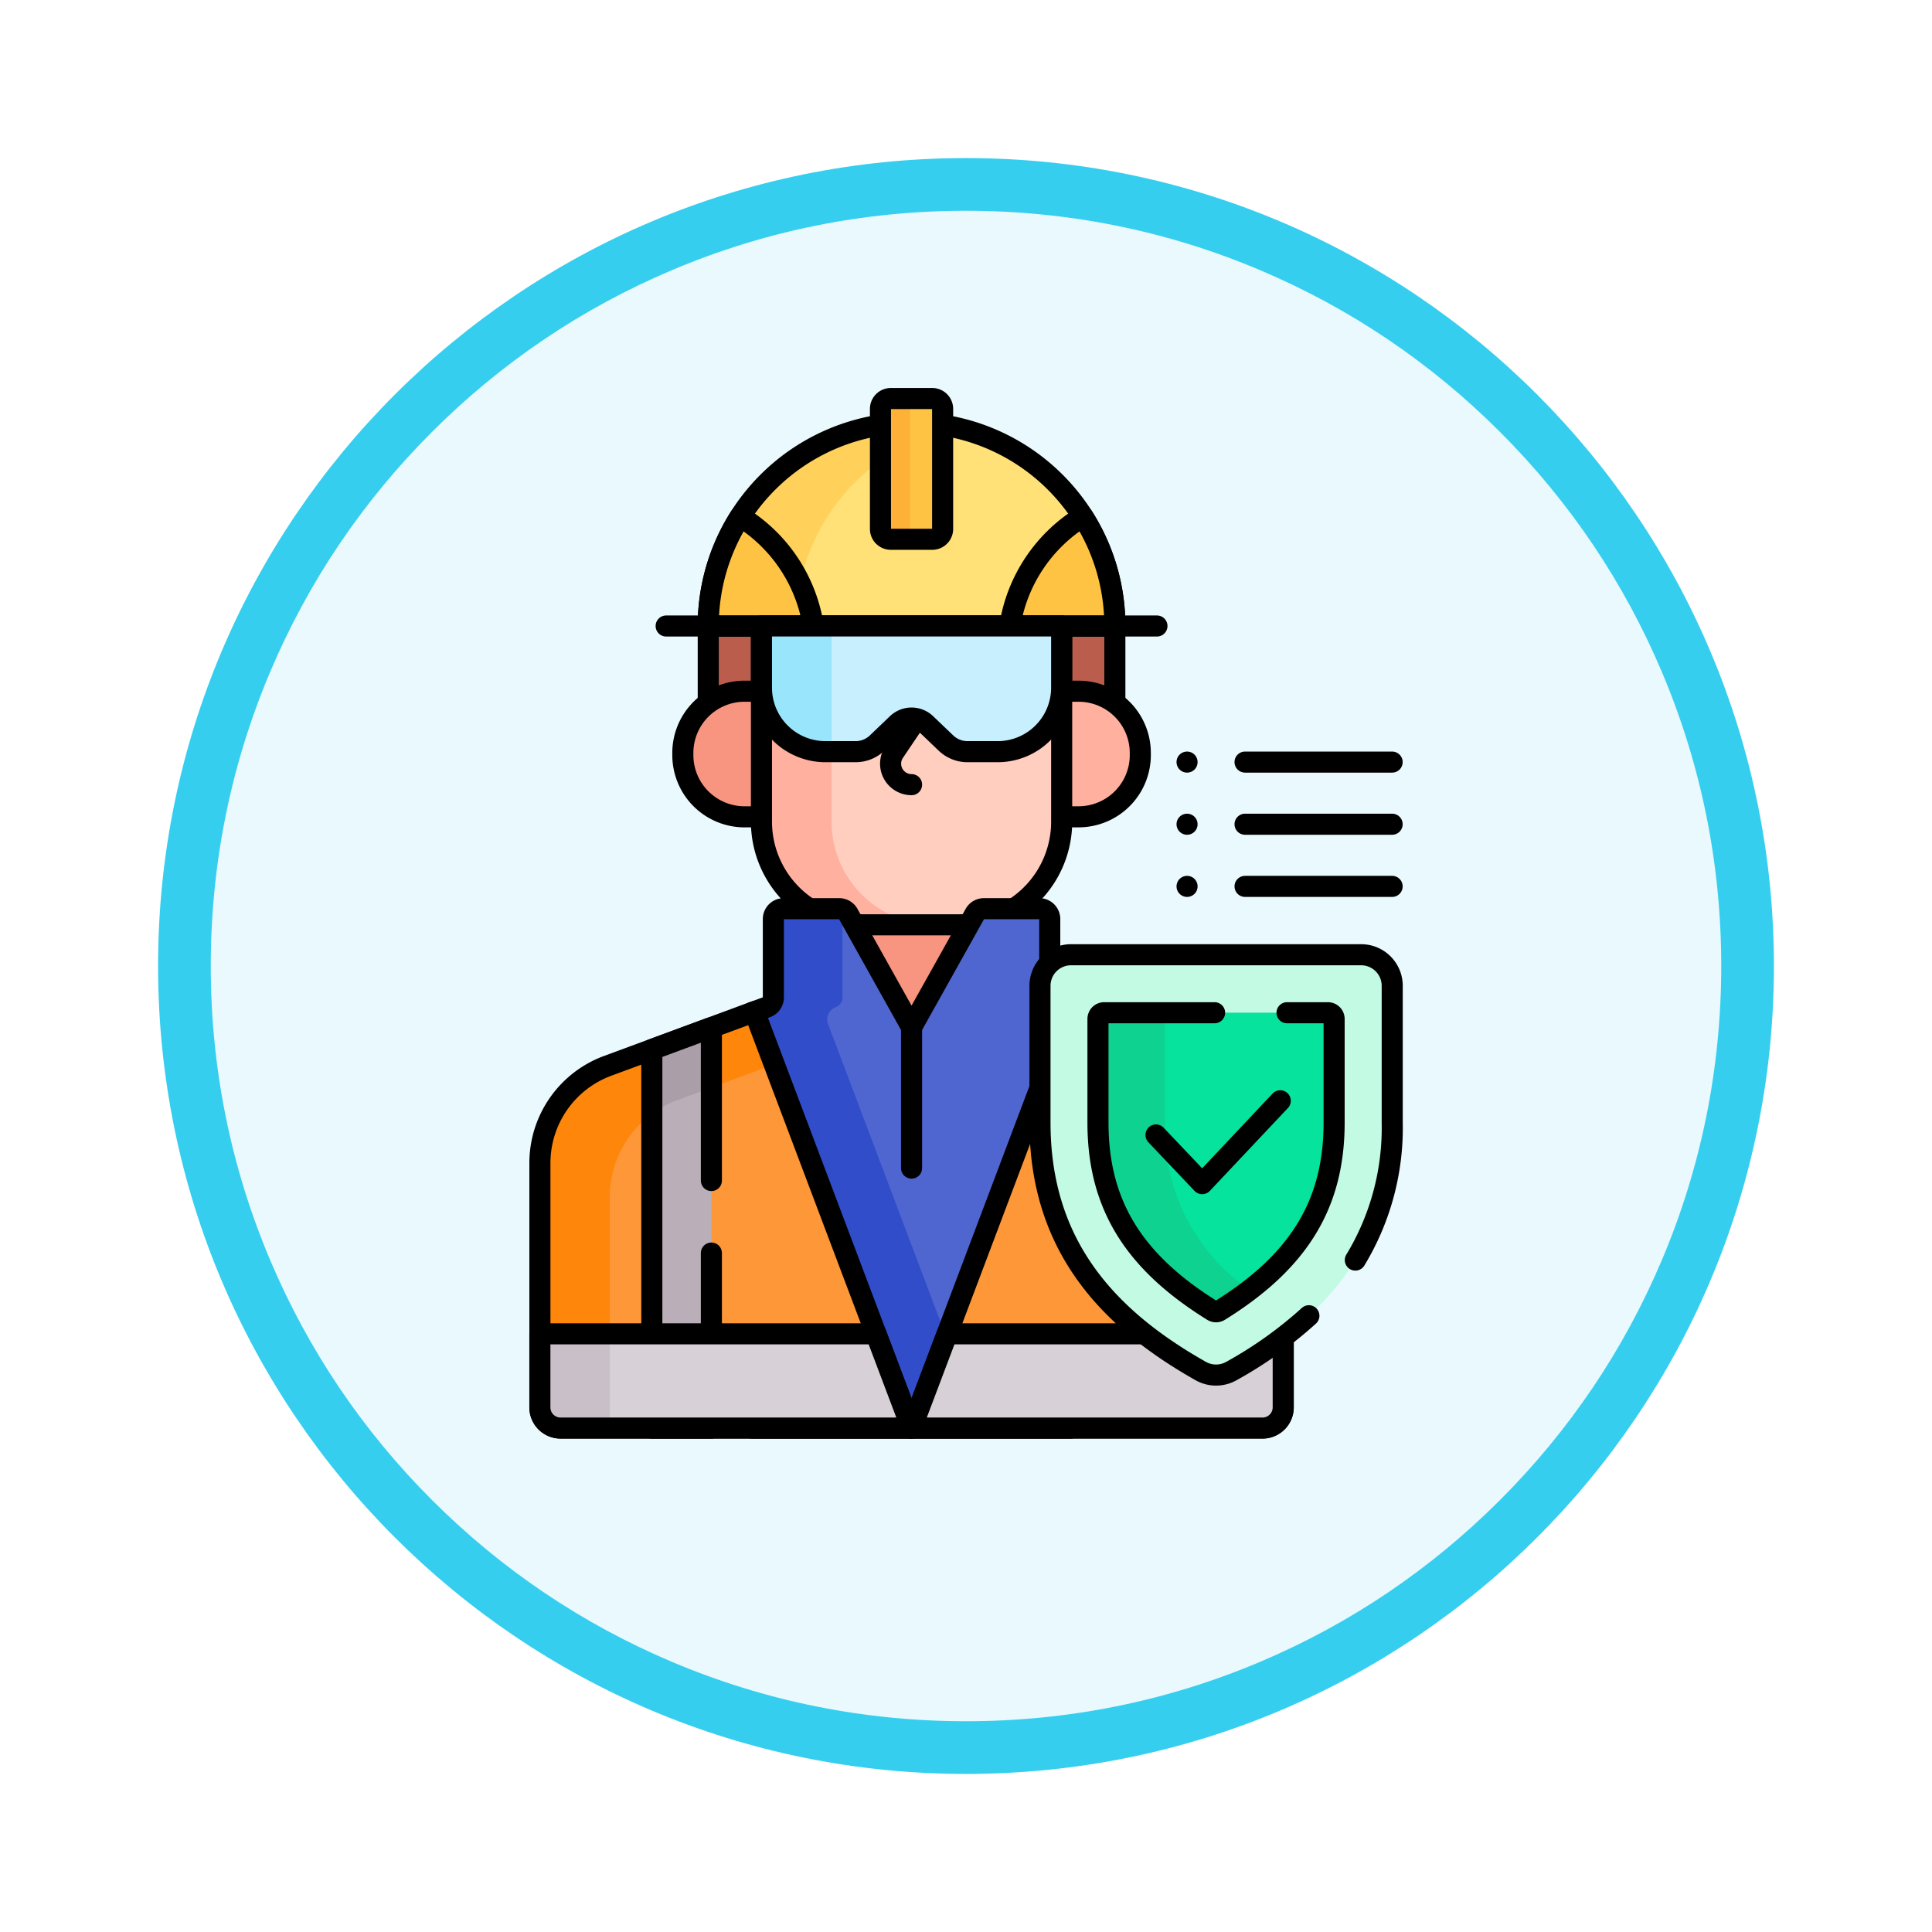 <svg xmlns="http://www.w3.org/2000/svg" xmlns:xlink="http://www.w3.org/1999/xlink" width="110" height="110" viewBox="0 0 110 110">
  <defs>
    <filter id="Trazado_982547" x="0" y="0" width="110" height="110" filterUnits="userSpaceOnUse">
      <feOffset dy="3" input="SourceAlpha"/>
      <feGaussianBlur stdDeviation="3" result="blur"/>
      <feFlood flood-opacity="0.161"/>
      <feComposite operator="in" in2="blur"/>
      <feComposite in="SourceGraphic"/>
    </filter>
  </defs>
  <g id="Grupo_1173953" data-name="Grupo 1173953" transform="translate(1393 -7100.89)">
    <g id="Grupo_1173211" data-name="Grupo 1173211" transform="translate(-1384 7106.89)">
      <g id="Grupo_1171898" data-name="Grupo 1171898" transform="translate(0 0)">
        <g id="Grupo_1164700" data-name="Grupo 1164700" transform="translate(0 0)">
          <g id="Grupo_1160931" data-name="Grupo 1160931" transform="translate(0 0)">
            <g id="Grupo_1160749" data-name="Grupo 1160749" transform="translate(0 0)">
              <g id="Grupo_1158891" data-name="Grupo 1158891" transform="translate(0 0)">
                <g id="Grupo_1157406" data-name="Grupo 1157406" transform="translate(0 0)">
                  <g id="Grupo_1155793" data-name="Grupo 1155793">
                    <g id="Grupo_1154704" data-name="Grupo 1154704">
                      <g id="Grupo_1150790" data-name="Grupo 1150790">
                        <g id="Grupo_1154214" data-name="Grupo 1154214">
                          <g id="Grupo_1152583" data-name="Grupo 1152583">
                            <g id="Grupo_1146973" data-name="Grupo 1146973">
                              <g id="Grupo_1146954" data-name="Grupo 1146954">
                                <g transform="matrix(1, 0, 0, 1, -9, -6)" filter="url(#Trazado_982547)">
                                  <g id="Trazado_982547-2" data-name="Trazado 982547" transform="translate(9 6)" fill="#e9f9fd">
                                    <path d="M 46 90.5 C 39.992 90.5 34.164 89.324 28.679 87.003 C 23.38 84.762 18.621 81.553 14.534 77.466 C 10.446 73.379 7.238 68.62 4.996 63.321 C 2.676 57.836 1.5 52.008 1.5 46 C 1.5 39.992 2.676 34.164 4.996 28.679 C 7.238 23.38 10.446 18.621 14.534 14.534 C 18.621 10.446 23.38 7.238 28.679 4.996 C 34.164 2.676 39.992 1.5 46 1.5 C 52.008 1.5 57.836 2.676 63.321 4.996 C 68.62 7.238 73.379 10.446 77.466 14.534 C 81.554 18.621 84.762 23.38 87.004 28.679 C 89.324 34.164 90.5 39.992 90.5 46 C 90.5 52.008 89.324 57.836 87.004 63.321 C 84.762 68.62 81.554 73.379 77.466 77.466 C 73.379 81.553 68.62 84.762 63.321 87.003 C 57.836 89.324 52.008 90.5 46 90.5 Z" stroke="none"/>
                                    <path d="M 46 3 C 40.194 3 34.563 4.136 29.263 6.378 C 24.143 8.544 19.544 11.644 15.594 15.594 C 11.644 19.544 8.544 24.143 6.378 29.263 C 4.137 34.563 3 40.194 3 46 C 3 51.806 4.137 57.437 6.378 62.737 C 8.544 67.857 11.644 72.455 15.594 76.405 C 19.544 80.355 24.143 83.456 29.263 85.622 C 34.563 87.863 40.194 89 46 89 C 51.806 89 57.437 87.863 62.737 85.622 C 67.857 83.456 72.456 80.355 76.406 76.405 C 80.356 72.455 83.456 67.857 85.622 62.737 C 87.864 57.437 89 51.806 89 46 C 89 40.194 87.864 34.563 85.622 29.263 C 83.456 24.143 80.356 19.544 76.406 15.594 C 72.456 11.644 67.857 8.544 62.737 6.378 C 57.437 4.136 51.806 3 46 3 M 46 -7.62939453125e-06 C 71.405 -7.62939453125e-06 92 20.595 92 46 C 92 71.405 71.405 92 46 92 C 20.595 92 7.62939453125e-06 71.405 7.62939453125e-06 46 C 7.62939453125e-06 20.595 20.595 -7.62939453125e-06 46 -7.62939453125e-06 Z" stroke="none" fill="#36ceef"/>
                                  </g>
                                </g>
                              </g>
                            </g>
                          </g>
                        </g>
                      </g>
                    </g>
                  </g>
                </g>
              </g>
            </g>
          </g>
        </g>
      </g>
    </g>
    <g id="worker_7654923" transform="translate(-1412.551 7116.081)">
      <g id="Grupo_1173946" data-name="Grupo 1173946" transform="translate(50.289 7.5)">
        <path id="Trazado_1031109" data-name="Trazado 1031109" d="M200.943,260.184a5.848,5.848,0,0,1-.594-.03l-.226-.023,3.49,6.241,3.49-6.241-.226.023a5.852,5.852,0,0,1-.595.03Z" transform="translate(-182.451 -230.334)" fill="#f89580"/>
        <g id="Grupo_1173945" data-name="Grupo 1173945" transform="translate(0 0)">
          <g id="Grupo_1173942" data-name="Grupo 1173942" transform="translate(7.19)">
            <g id="Grupo_1173938" data-name="Grupo 1173938" transform="translate(2.397 12.951)">
              <path id="Trazado_1031110" data-name="Trazado 1031110" d="M133.639,121.134h1.079V117.3h-3.147v4.535A3.38,3.38,0,0,1,133.639,121.134Z" transform="translate(-131.571 -117.304)" fill="#bb5d4c"/>
              <path id="Trazado_1031111" data-name="Trazado 1031111" d="M301.17,121.134h1.079a3.38,3.38,0,0,1,2.068.7V117.3H301.17Z" transform="translate(-281.167 -117.304)" fill="#bb5d4c"/>
            </g>
            <g id="Grupo_1173939" data-name="Grupo 1173939" transform="translate(2.397 12.951)">
              <path id="Trazado_1031112" data-name="Trazado 1031112" d="M133.639,121.134h1.079V117.3h-3.147v4.535A3.38,3.38,0,0,1,133.639,121.134Z" transform="translate(-131.571 -117.304)" fill="none" stroke="#000" stroke-linecap="round" stroke-linejoin="round" stroke-miterlimit="10" stroke-width="1.2"/>
              <path id="Trazado_1031113" data-name="Trazado 1031113" d="M301.17,121.134h1.079a3.38,3.38,0,0,1,2.068.7V117.3H301.17Z" transform="translate(-281.167 -117.304)" fill="none" stroke="#000" stroke-linecap="round" stroke-linejoin="round" stroke-miterlimit="10" stroke-width="1.2"/>
            </g>
            <g id="Grupo_1173940" data-name="Grupo 1173940" transform="translate(0.95 16.663)">
              <path id="Trazado_1031114" data-name="Trazado 1031114" d="M123.892,148.779h-1.079a3.516,3.516,0,0,0-3.516,3.516v.121a3.516,3.516,0,0,0,3.516,3.516h1.079Z" transform="translate(-119.297 -148.779)" fill="#f89580"/>
              <path id="Trazado_1031115" data-name="Trazado 1031115" d="M123.892,148.779h-1.079a3.516,3.516,0,0,0-3.516,3.516v.121a3.516,3.516,0,0,0,3.516,3.516h1.079Z" transform="translate(-119.297 -148.779)" fill="none" stroke="#000" stroke-linecap="round" stroke-linejoin="round" stroke-miterlimit="10" stroke-width="1.2"/>
              <path id="Trazado_1031116" data-name="Trazado 1031116" d="M302.249,148.779H301.17v7.152h1.079a3.516,3.516,0,0,0,3.516-3.516v-.121A3.516,3.516,0,0,0,302.249,148.779Z" transform="translate(-279.719 -148.779)" fill="#ffb09e"/>
              <path id="Trazado_1031117" data-name="Trazado 1031117" d="M302.249,148.779H301.17v7.152h1.079a3.516,3.516,0,0,0,3.516-3.516v-.121A3.516,3.516,0,0,0,302.249,148.779Z" transform="translate(-279.719 -148.779)" fill="none" stroke="#000" stroke-linecap="round" stroke-linejoin="round" stroke-miterlimit="10" stroke-width="1.2"/>
            </g>
            <path id="Trazado_1031118" data-name="Trazado 1031118" d="M157.252,116.3v11.258a5.877,5.877,0,0,0,5.877,5.877h5.339a5.876,5.876,0,0,0,5.877-5.877V116.3Z" transform="translate(-151.826 -103.471)" fill="#ffcebf"/>
            <path id="Trazado_1031119" data-name="Trazado 1031119" d="M161.243,127.562V116.3h-3.99v11.258a5.877,5.877,0,0,0,5.877,5.877h3.99A5.877,5.877,0,0,1,161.243,127.562Z" transform="translate(-151.827 -103.471)" fill="#ffb09e"/>
            <path id="Trazado_1031120" data-name="Trazado 1031120" d="M157.252,116.3v11.258a5.877,5.877,0,0,0,5.877,5.877h5.339a5.876,5.876,0,0,0,5.877-5.877V116.3Z" transform="translate(-151.826 -103.471)" fill="none" stroke="#000" stroke-linecap="round" stroke-linejoin="round" stroke-miterlimit="10" stroke-width="1.2"/>
            <path id="Trazado_1031121" data-name="Trazado 1031121" d="M143.146,19.164a11.575,11.575,0,0,0-11.575,11.575h23.15A11.575,11.575,0,0,0,143.146,19.164Z" transform="translate(-129.174 -17.788)" fill="#ffe177"/>
            <path id="Trazado_1031122" data-name="Trazado 1031122" d="M145.633,19.432a11.581,11.581,0,0,0-14.061,11.307h4.971A11.579,11.579,0,0,1,145.633,19.432Z" transform="translate(-129.175 -17.788)" fill="#ffd15b"/>
            <path id="Trazado_1031123" data-name="Trazado 1031123" d="M143.146,19.164a11.575,11.575,0,0,0-11.575,11.575h23.15A11.575,11.575,0,0,0,143.146,19.164Z" transform="translate(-129.174 -17.788)" fill="none" stroke="#000" stroke-linecap="round" stroke-linejoin="round" stroke-miterlimit="10" stroke-width="1.2"/>
            <path id="Trazado_1031124" data-name="Trazado 1031124" d="M277.159,70.709h5.979a11.516,11.516,0,0,0-1.822-6.23A8.933,8.933,0,0,0,277.159,70.709Z" transform="translate(-257.591 -57.759)" fill="#ffc344"/>
            <path id="Trazado_1031125" data-name="Trazado 1031125" d="M277.159,70.709h5.979a11.516,11.516,0,0,0-1.822-6.23A8.933,8.933,0,0,0,277.159,70.709Z" transform="translate(-257.591 -57.759)" fill="none" stroke="#000" stroke-linecap="round" stroke-linejoin="round" stroke-miterlimit="10" stroke-width="1.2"/>
            <path id="Trazado_1031126" data-name="Trazado 1031126" d="M137.55,70.709h-5.979a11.516,11.516,0,0,1,1.822-6.23A8.933,8.933,0,0,1,137.55,70.709Z" transform="translate(-129.174 -57.759)" fill="#ffc344"/>
            <path id="Trazado_1031127" data-name="Trazado 1031127" d="M137.55,70.709h-5.979a11.516,11.516,0,0,1,1.822-6.23A8.933,8.933,0,0,1,137.55,70.709Z" transform="translate(-129.174 -57.759)" fill="none" stroke="#000" stroke-linecap="round" stroke-linejoin="round" stroke-miterlimit="10" stroke-width="1.2"/>
            <line id="Línea_890" data-name="Línea 890" x2="27.944" transform="translate(0 12.951)" fill="none" stroke="#000" stroke-linecap="round" stroke-linejoin="round" stroke-miterlimit="10" stroke-width="1.2"/>
            <path id="Trazado_1031128" data-name="Trazado 1031128" d="M217.66,15.513H215.3a.59.59,0,0,1-.59-.59V8.09a.59.59,0,0,1,.59-.59h2.359a.59.59,0,0,1,.59.59v6.834A.59.59,0,0,1,217.66,15.513Z" transform="translate(-202.508 -7.5)" fill="#ffc344"/>
            <path id="Trazado_1031129" data-name="Trazado 1031129" d="M216.4,14.924V8.09a.59.59,0,0,1,.59-.59H215.3a.59.59,0,0,0-.59.59v6.834a.59.59,0,0,0,.59.59h1.685A.59.59,0,0,1,216.4,14.924Z" transform="translate(-202.508 -7.5)" fill="#feb137"/>
            <path id="Trazado_1031130" data-name="Trazado 1031130" d="M217.66,15.513H215.3a.59.59,0,0,1-.59-.59V8.09a.59.59,0,0,1,.59-.59h2.359a.59.59,0,0,1,.59.59v6.834A.59.59,0,0,1,217.66,15.513Z" transform="translate(-202.508 -7.5)" fill="none" stroke="#000" stroke-linecap="round" stroke-linejoin="round" stroke-miterlimit="10" stroke-width="1.2"/>
            <path id="Trazado_1031131" data-name="Trazado 1031131" d="M220.771,165.7l-.989,1.466a1.193,1.193,0,0,0,.989,1.861h0" transform="translate(-206.798 -147.043)" fill="none" stroke="#000" stroke-linecap="round" stroke-linejoin="round" stroke-miterlimit="10" stroke-width="1.2"/>
          </g>
          <path id="Trazado_1031133" data-name="Trazado 1031133" d="M171.007,259.376a.59.59,0,0,1-.385-.553v-4.465a.59.59,0,0,0-.59-.59h-3.158a.59.59,0,0,0-.515.3l-3.605,6.448-3.605-6.448a.59.59,0,0,0-.515-.3h-3.158a.59.59,0,0,0-.59.59v4.465a.59.59,0,0,1-.385.553l-.7.259,8.953,23.706,8.953-23.706Z" transform="translate(-141.592 -224.722)" fill="#4f66d0"/>
          <g id="Grupo_1173943" data-name="Grupo 1173943" transform="translate(12.209 29.046)">
            <path id="Trazado_1031134" data-name="Trazado 1031134" d="M158.439,259.376h0a.59.59,0,0,0,.385-.553v-4.465a.586.586,0,0,1,.2-.44.589.589,0,0,0-.39-.149h-3.158a.59.59,0,0,0-.59.59v4.465a.59.59,0,0,1-.385.553l-.7.259,8.953,23.706,1.968-5.212L158,260.332A.741.741,0,0,1,158.439,259.376Z" transform="translate(-153.802 -253.768)" fill="#314dc9"/>
          </g>
          <path id="Trazado_1031135" data-name="Trazado 1031135" d="M170.125,259.376a.59.59,0,0,1-.385-.553v-4.465a.59.59,0,0,0-.59-.59h-3.158a.59.59,0,0,0-.515.3l-3.605,6.448-3.605-6.448a.59.59,0,0,0-.515-.3h-3.158a.59.59,0,0,0-.59.59v4.465a.59.59,0,0,1-.385.553l-.818.3V283.34h18.142V259.678Z" transform="translate(-140.71 -224.722)" fill="none" stroke="#000" stroke-linecap="round" stroke-linejoin="round" stroke-miterlimit="10" stroke-width="1.2"/>
          <g id="Grupo_1173944" data-name="Grupo 1173944" transform="translate(0 34.912)">
            <path id="Trazado_1031136" data-name="Trazado 1031136" d="M62.5,303.5l-8.355,3.087a5.9,5.9,0,0,0-3.854,5.532v13.908a1.179,1.179,0,0,0,1.179,1.179H71.451Z" transform="translate(-50.289 -303.504)" fill="#fe9738"/>
            <path id="Trazado_1031137" data-name="Trazado 1031137" d="M54.265,314.069a5.9,5.9,0,0,1,3.854-5.532L63.63,306.5l-1.132-3-8.355,3.087a5.9,5.9,0,0,0-3.854,5.532v13.908a1.179,1.179,0,0,0,1.179,1.179h2.8Z" transform="translate(-50.289 -303.504)" fill="#fe860a"/>
            <path id="Trazado_1031138" data-name="Trazado 1031138" d="M62.5,303.5l-8.355,3.087a5.9,5.9,0,0,0-3.854,5.532v13.908a1.179,1.179,0,0,0,1.179,1.179H71.451Z" transform="translate(-50.289 -303.504)" fill="none" stroke="#000" stroke-linecap="round" stroke-linejoin="round" stroke-miterlimit="10" stroke-width="1.2"/>
            <path id="Trazado_1031139" data-name="Trazado 1031139" d="M238.664,303.5l-8.953,23.706h19.982a1.179,1.179,0,0,0,1.179-1.179V312.123a5.9,5.9,0,0,0-3.854-5.532Z" transform="translate(-208.549 -303.504)" fill="#fe9738"/>
            <path id="Trazado_1031140" data-name="Trazado 1031140" d="M238.664,303.5l-8.953,23.706h19.982a1.179,1.179,0,0,0,1.179-1.179V312.123a5.9,5.9,0,0,0-3.854-5.532Z" transform="translate(-208.549 -303.504)" fill="none" stroke="#000" stroke-linecap="round" stroke-linejoin="round" stroke-miterlimit="10" stroke-width="1.2"/>
          </g>
        </g>
      </g>
      <g id="Grupo_1173947" data-name="Grupo 1173947" transform="translate(56.663 43.315)">
        <path id="Trazado_1031141" data-name="Trazado 1031141" d="M104.335,333.961h3.391v-22.8l-3.391,1.253Z" transform="translate(-104.335 -311.157)" fill="#baafb9"/>
      </g>
      <path id="Trazado_1031142" data-name="Trazado 1031142" d="M104.335,316.073a5.891,5.891,0,0,1,1.455-.785l1.936-.715v-3.415l-3.391,1.253Z" transform="translate(-47.672 -267.842)" fill="#aa9ea9"/>
      <path id="Trazado_1031143" data-name="Trazado 1031143" d="M107.726,319.866v-8.709l-3.391,1.253v21.551h3.391v-9.966" transform="translate(-47.672 -267.842)" fill="none" stroke="#000" stroke-linecap="round" stroke-linejoin="round" stroke-miterlimit="10" stroke-width="1.2"/>
      <path id="Trazado_1031144" data-name="Trazado 1031144" d="M157.252,117.3v3.515a3.644,3.644,0,0,0,3.644,3.644h1.719a1.769,1.769,0,0,0,1.22-.488l1.149-1.1a1.18,1.18,0,0,1,1.627,0l1.149,1.1a1.769,1.769,0,0,0,1.22.488H170.7a3.644,3.644,0,0,0,3.644-3.644V117.3Z" transform="translate(-94.347 -96.853)" fill="#c8effe"/>
      <path id="Trazado_1031145" data-name="Trazado 1031145" d="M160.9,124.463h.347V117.3h-3.99v3.515A3.643,3.643,0,0,0,160.9,124.463Z" transform="translate(-94.348 -96.853)" fill="#99e6fc"/>
      <path id="Trazado_1031146" data-name="Trazado 1031146" d="M157.252,117.3v3.515a3.644,3.644,0,0,0,3.644,3.644h1.719a1.769,1.769,0,0,0,1.22-.488l1.149-1.1a1.18,1.18,0,0,1,1.627,0l1.149,1.1a1.769,1.769,0,0,0,1.22.488H170.7a3.644,3.644,0,0,0,3.644-3.644V117.3Z" transform="translate(-94.347 -96.853)" fill="none" stroke="#000" stroke-linecap="round" stroke-linejoin="round" stroke-miterlimit="10" stroke-width="1.2"/>
      <path id="Trazado_1031147" data-name="Trazado 1031147" d="M231.738,459l-2.027,5.366h19.982a1.179,1.179,0,0,0,1.179-1.179V459Z" transform="translate(-158.26 -398.248)" fill="#d7d0d6"/>
      <path id="Trazado_1031148" data-name="Trazado 1031148" d="M231.738,459l-2.027,5.366h19.982a1.179,1.179,0,0,0,1.179-1.179V459Z" transform="translate(-158.26 -398.248)" fill="none" stroke="#000" stroke-linecap="round" stroke-linejoin="round" stroke-miterlimit="10" stroke-width="1.2"/>
      <path id="Trazado_1031149" data-name="Trazado 1031149" d="M50.289,463.187a1.179,1.179,0,0,0,1.179,1.179H71.451L69.424,459H50.289Z" transform="translate(0 -398.248)" fill="#d7d0d6"/>
      <path id="Trazado_1031150" data-name="Trazado 1031150" d="M50.289,459v4.187a1.179,1.179,0,0,0,1.179,1.179h2.8V459Z" transform="translate(0 -398.248)" fill="#c9bfc8"/>
      <path id="Trazado_1031151" data-name="Trazado 1031151" d="M50.289,463.187a1.179,1.179,0,0,0,1.179,1.179H71.451L69.424,459H50.289Z" transform="translate(0 -398.248)" fill="none" stroke="#000" stroke-linecap="round" stroke-linejoin="round" stroke-miterlimit="10" stroke-width="1.2"/>
      <g id="Grupo_1173949" data-name="Grupo 1173949" transform="translate(78.763 39.168)">
        <path id="Trazado_1031152" data-name="Trazado 1031152" d="M293.48,276a1.769,1.769,0,0,0-1.769,1.769v7.784c0,6.848,3.671,11.053,9.152,14.149a1.776,1.776,0,0,0,1.746,0c5.481-3.1,9.152-7.3,9.152-14.149v-7.784A1.769,1.769,0,0,0,309.992,276Z" transform="translate(-291.711 -276)" fill="#c2fae3"/>
        <path id="Trazado_1031153" data-name="Trazado 1031153" d="M309.666,293.384a14.507,14.507,0,0,0,2.1-7.831v-7.784A1.769,1.769,0,0,0,309.992,276H293.48a1.769,1.769,0,0,0-1.769,1.769v7.784c0,6.848,3.671,11.053,9.152,14.149a1.776,1.776,0,0,0,1.746,0,23.417,23.417,0,0,0,4.413-3.147" transform="translate(-291.711 -276)" fill="none" stroke="#000" stroke-linecap="round" stroke-linejoin="round" stroke-miterlimit="10" stroke-width="1.2"/>
        <path id="Trazado_1031154" data-name="Trazado 1031154" d="M326.62,320.97a.356.356,0,0,1-.373,0c-4.56-2.825-6.536-6.112-6.536-10.719v-5.9a.354.354,0,0,1,.354-.354H332.8a.354.354,0,0,1,.354.354v5.9C333.157,314.859,331.181,318.145,326.62,320.97Z" transform="translate(-316.409 -300.698)" fill="#05e39c"/>
        <path id="Trazado_1031155" data-name="Trazado 1031155" d="M323.519,310.251v-5.9a.354.354,0,0,1,.354-.354h-3.808a.354.354,0,0,0-.354.354v5.9c0,4.608,1.976,7.894,6.536,10.719a.356.356,0,0,0,.373,0c.62-.384,1.191-.778,1.717-1.181A11.185,11.185,0,0,1,323.519,310.251Z" transform="translate(-316.409 -300.698)" fill="#0ed290"/>
        <path id="Trazado_1031156" data-name="Trazado 1031156" d="M326.35,304h-6.285a.354.354,0,0,0-.354.354v5.9c0,4.608,1.976,7.894,6.536,10.719a.356.356,0,0,0,.373,0c4.56-2.825,6.536-6.112,6.536-10.719v-5.9A.354.354,0,0,0,332.8,304h-2.325" transform="translate(-316.409 -300.698)" fill="none" stroke="#000" stroke-linecap="round" stroke-linejoin="round" stroke-miterlimit="10" stroke-width="1.2"/>
        <path id="Trazado_1031157" data-name="Trazado 1031157" d="M347.711,348.446l2.63,2.772,4.446-4.718" transform="translate(-341.106 -338.185)" fill="none" stroke="#000" stroke-linecap="round" stroke-linejoin="round" stroke-miterlimit="10" stroke-width="1.2"/>
      </g>
      <line id="Línea_893" data-name="Línea 893" y2="8.02" transform="translate(71.451 43.296)" fill="none" stroke="#000" stroke-linecap="round" stroke-linejoin="round" stroke-miterlimit="10" stroke-width="1.2"/>
      <g id="Grupo_1173950" data-name="Grupo 1173950" transform="translate(87.137 35.276)">
        <line id="Línea_894" data-name="Línea 894" fill="none" stroke="#000" stroke-linecap="round" stroke-linejoin="round" stroke-miterlimit="10" stroke-width="1.2"/>
        <line id="Línea_895" data-name="Línea 895" x2="8.374" transform="translate(3.302)" fill="none" stroke="#000" stroke-linecap="round" stroke-linejoin="round" stroke-miterlimit="10" stroke-width="1.2"/>
      </g>
      <g id="Grupo_1173951" data-name="Grupo 1173951" transform="translate(87.137 31.737)">
        <line id="Línea_896" data-name="Línea 896" fill="none" stroke="#000" stroke-linecap="round" stroke-linejoin="round" stroke-miterlimit="10" stroke-width="1.2"/>
        <line id="Línea_897" data-name="Línea 897" x2="8.374" transform="translate(3.302)" fill="none" stroke="#000" stroke-linecap="round" stroke-linejoin="round" stroke-miterlimit="10" stroke-width="1.2"/>
      </g>
      <g id="Grupo_1173952" data-name="Grupo 1173952" transform="translate(87.137 28.199)">
        <line id="Línea_898" data-name="Línea 898" fill="none" stroke="#000" stroke-linecap="round" stroke-linejoin="round" stroke-miterlimit="10" stroke-width="1.2"/>
        <line id="Línea_899" data-name="Línea 899" x2="8.374" transform="translate(3.302)" fill="none" stroke="#000" stroke-linecap="round" stroke-linejoin="round" stroke-miterlimit="10" stroke-width="1.2"/>
      </g>
    </g>
  </g>
</svg>
